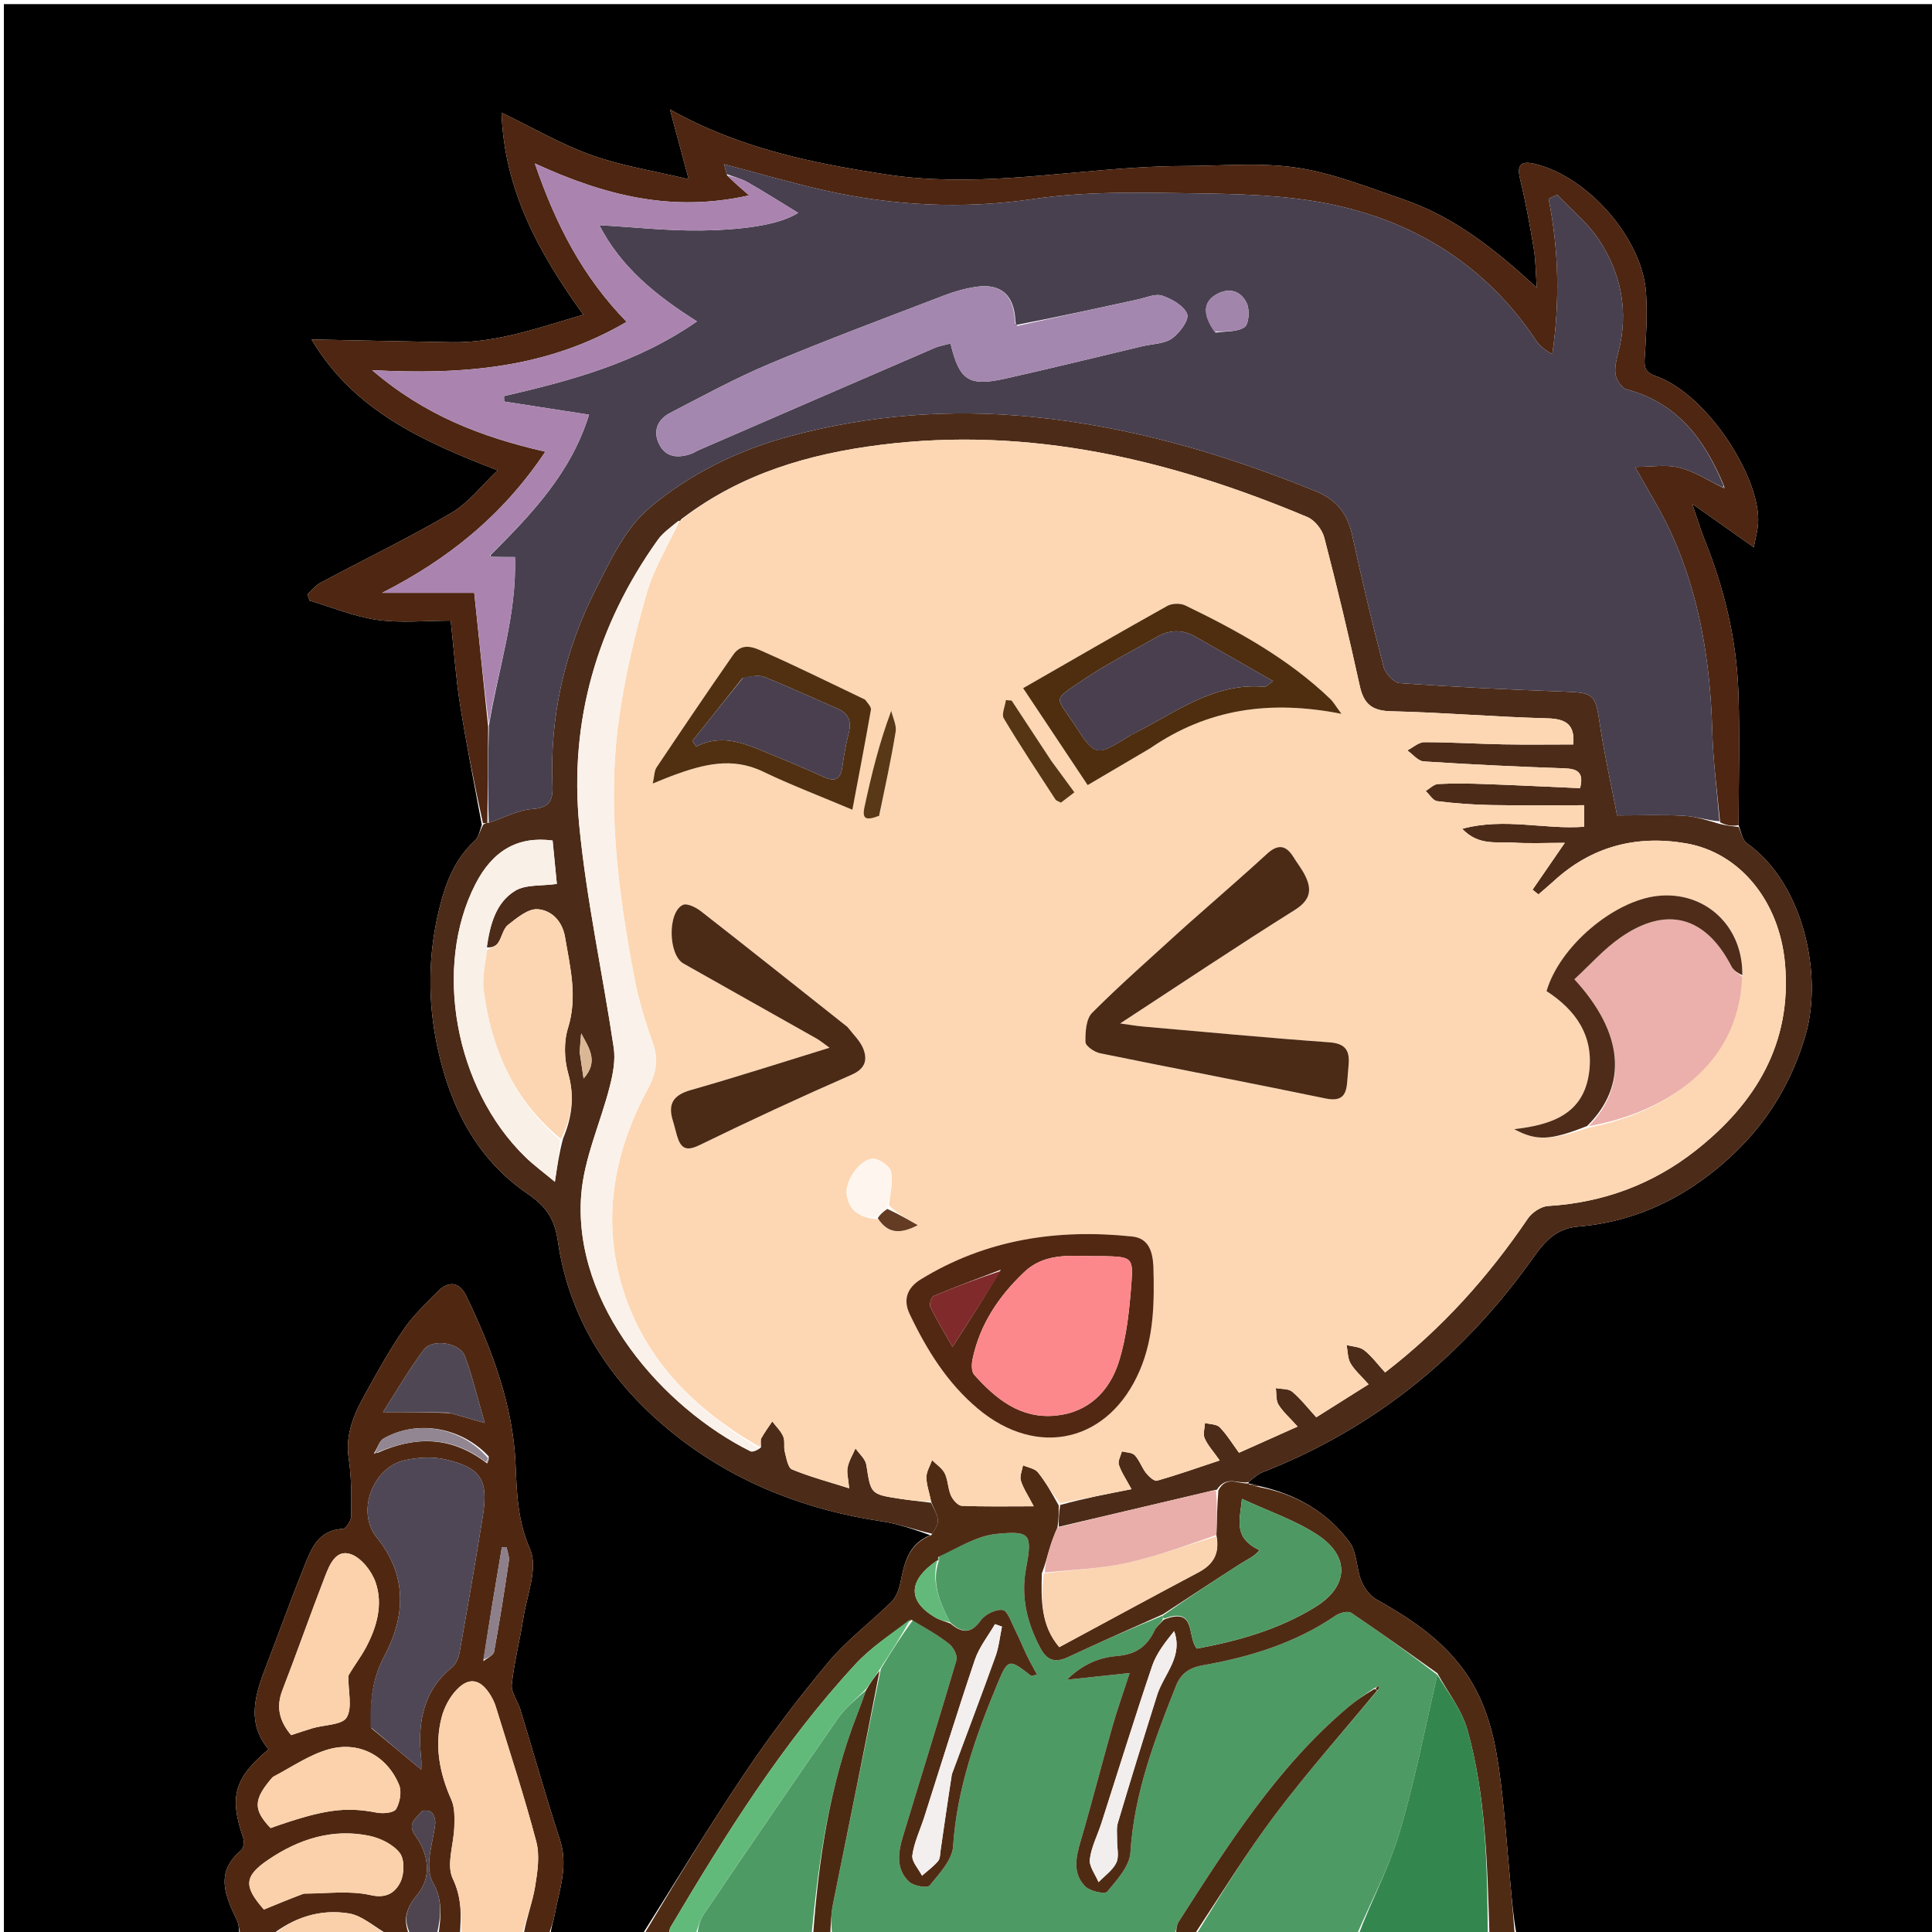 <svg version="1.1" id="Layer_1" xmlns="http://www.w3.org/2000/svg" xmlns:xlink="http://www.w3.org/1999/xlink" x="0px" y="0px"
	 width="100%" viewBox="0 0 500 500" enable-background="new 0 0 500 500" xml:space="preserve">
<path fill="#000000" opacity="1" stroke="none" 
	d="
M62,501 
	C41.672,501 21.344,501 1.012,501 
	C1.008,334.382 1.008,167.765 1.008,1.073 
	C167.574,1.073 334.148,1.073 500.861,1.073 
	C500.861,167.667 500.861,334.333 500.861,501 
	C464.918,501 428.928,501 392.465,500.551 
	C391.651,496.151 391.339,492.197 390.962,488.25 
	C389.959,477.747 389.345,467.183 387.781,456.763 
	C386.437,447.812 384.085,439.157 378.326,431.557 
	C372.342,423.661 364.508,418.599 356.149,413.885 
	C354.463,412.935 353.024,410.913 352.284,409.06 
	C350.998,405.837 351.199,401.73 349.265,399.11 
	C343.59,391.422 335.654,386.787 325.997,384.626 
	C324.871,384.197 323.951,384.057 323.065,383.936 
	C323.098,383.955 323.135,383.888 323.18,383.551 
	C324.439,382.452 325.568,381.475 326.879,380.961 
	C355.039,369.924 377.63,351.798 395.387,327.437 
	C398.712,322.875 401.569,317.99 408.439,317.433 
	C424.385,316.14 438.088,308.892 449.252,298.058 
	C457.715,289.845 463.841,279.75 467.301,267.787 
	C471.804,252.217 466.707,228.487 452.089,218.24 
	C450.944,217.437 450.634,215.441 449.946,213.554 
	C449.962,201.714 450.302,190.306 449.889,178.926 
	C449.399,165.408 446.247,152.372 441.199,139.802 
	C440.132,137.146 439.319,134.388 437.944,130.381 
	C443.758,134.487 448.394,137.762 453.884,141.639 
	C454.385,138.976 454.855,137.321 454.986,135.639 
	C455.89,124.095 442.079,102.181 428.629,97.369 
	C425.642,96.301 425.483,95.039 425.657,92.42 
	C426.026,86.869 426.375,81.26 425.99,75.727 
	C425.011,61.669 410.838,45.575 397.095,42.394 
	C393.649,41.596 392.514,42.606 393.388,46.271 
	C394.801,52.2 395.941,58.203 396.923,64.22 
	C397.472,67.585 397.469,71.039 397.714,74.453 
	C387.112,64.717 376.467,56.148 363.203,51.609 
	C354.166,48.516 345.12,44.852 335.775,43.431 
	C326.309,41.992 316.47,42.94 306.795,42.96 
	C302.309,42.969 297.817,43.146 293.341,43.434 
	C272.007,44.807 250.854,48.457 229.251,45.132 
	C210.054,42.177 191.383,38.417 173.372,28.309 
	C174.842,33.776 176.312,39.242 178.233,46.385 
	C169.224,44.227 160.903,42.95 153.119,40.17 
	C145.246,37.359 137.904,33.059 129.796,29.154 
	C130.507,49.102 139.306,65.296 150.967,81.45 
	C139.501,84.764 128.624,88.776 116.759,88.568 
	C104.99,88.362 93.223,88.104 80.628,87.853 
	C91.634,106.374 109.614,114.31 128.801,121.725 
	C124.621,125.662 121.286,130.123 116.858,132.717 
	C105.805,139.191 94.239,144.784 82.929,150.825 
	C81.649,151.509 80.691,152.796 79.583,153.804 
	C79.76,154.349 79.937,154.894 80.114,155.438 
	C85.95,157.165 91.689,159.592 97.65,160.424 
	C103.86,161.291 110.284,160.617 116.649,160.617 
	C117.523,168.721 117.977,175.474 119.033,182.132 
	C120.675,192.483 122.726,202.768 124.689,213.429 
	C124.158,215.064 123.851,216.687 122.874,217.58 
	C117.749,222.263 115.414,228.277 113.773,234.811 
	C110.742,246.886 110.639,259.138 113.22,271.085 
	C116.486,286.21 123.18,299.817 136.504,308.915 
	C141.057,312.025 143.493,315.109 144.387,321.269 
	C147.492,342.684 159.285,359.581 176.195,372.499 
	C191.496,384.188 209.178,390.892 228.305,393.738 
	C232.587,394.376 236.738,395.9 240.746,397.295 
	C234.931,399.7 234.037,404.682 232.997,409.702 
	C232.637,411.439 231.874,413.393 230.654,414.599 
	C225.369,419.826 219.279,424.337 214.539,429.994 
	C206.862,439.155 199.593,448.728 192.917,458.641 
	C183.576,472.513 174.939,486.858 166,501 
	C158.312,501 150.625,501 142.511,500.672 
	C142.565,498.83 143.218,497.347 143.494,495.797 
	C144.651,489.324 147.173,483.052 144.936,476.193 
	C141.287,465 138.098,453.659 134.663,442.396 
	C133.994,440.205 132.238,437.999 132.45,435.952 
	C133.045,430.209 134.545,424.567 135.429,418.846 
	C136.355,412.849 139.286,405.805 137.206,401.012 
	C133.951,393.51 133.756,386.671 133.419,378.82 
	C132.768,363.657 127.334,349.207 120.703,335.445 
	C118.926,331.757 116.143,331.335 113.244,334.273 
	C110.161,337.397 106.92,340.482 104.452,344.069 
	C100.836,349.323 97.722,354.939 94.625,360.528 
	C91.724,365.763 89.268,371.07 90.253,377.499 
	C91.002,382.383 90.93,387.416 90.888,392.38 
	C90.878,393.531 89.547,395.626 88.749,395.663 
	C82.229,395.968 80.489,400.983 78.605,405.678 
	C75.303,413.907 72.3,422.256 69.118,430.534 
	C66.231,438.042 63.49,445.523 69.497,452.72 
	C60.617,460.165 59.308,465.004 62.869,475.423 
	C63.211,476.424 63.111,478.271 62.459,478.811 
	C55.491,484.58 58.346,490.749 61.36,497.063 
	C61.91,498.215 61.803,499.68 62,501 
z"/>
<path fill="#4E9A64" opacity="1" stroke="none" 
	d="
M351,501 
	C337.312,501 323.625,501 309.569,500.668 
	C316.153,490 322.681,479.344 330.173,469.415 
	C338.464,458.427 347.636,448.104 356.605,437.377 
	C356.839,436.933 356.893,436.604 356.947,436.274 
	C356.591,436.468 356.236,436.661 355.55,436.947 
	C353.093,438.635 350.879,440.128 348.852,441.843 
	C330.526,457.355 317.87,477.364 305.097,497.265 
	C304.425,498.313 304.352,499.746 304,501 
	C274.646,501 245.292,501 215.353,500.565 
	C215.029,497.659 215.092,495.147 215.581,492.721 
	C219.647,472.568 223.792,452.431 227.96,431.924 
	C230.662,427.418 233.317,423.279 236.27,419.281 
	C239.626,421.408 242.827,423.211 245.668,425.468 
	C246.755,426.331 247.865,428.479 247.529,429.621 
	C243.037,444.919 238.238,460.127 233.642,475.395 
	C232.417,479.466 231.814,483.821 235.344,487.051 
	C236.509,488.116 240.019,488.676 240.6,487.96 
	C243.087,484.897 246.421,481.373 246.658,477.832 
	C247.651,462.927 252.533,449.231 258.158,435.709 
	C260.888,429.148 261.168,429.27 266.851,433.694 
	C267.001,433.81 267.42,433.582 268.373,433.363 
	C267.474,431.689 266.599,430.189 265.848,428.631 
	C264.741,426.335 263.796,423.959 262.643,421.688 
	C261.714,419.857 260.76,416.846 259.491,416.666 
	C257.707,416.413 254.922,417.801 253.805,419.369 
	C251.225,422.991 248.856,422.578 245.844,419.828 
	C243.196,414.575 240.999,409.61 242.962,403.939 
	C242.978,403.97 242.912,403.99 243.049,403.876 
	C243.08,403.464 242.975,403.168 243.069,402.592 
	C248.117,400.456 252.853,397.49 257.839,396.986 
	C266.745,396.084 267.2,397.044 265.536,405.921 
	C264.15,413.314 265.803,420.007 269.242,426.501 
	C270.993,429.808 273.132,430.398 276.497,428.817 
	C284.587,425.014 292.791,421.451 300.966,418.101 
	C300.992,418.617 301.001,418.824 300.842,419.32 
	C300.042,420.384 299.226,421.071 298.812,421.947 
	C296.828,426.152 293.928,428.189 288.955,428.589 
	C284.73,428.93 280.294,430.571 276.134,434.705 
	C282.233,434.06 286.884,433.568 292.35,432.99 
	C290.61,438.349 289.103,442.536 287.892,446.807 
	C285.084,456.716 282.54,466.701 279.636,476.581 
	C278.401,480.784 277.557,484.92 280.907,488.24 
	C282.14,489.462 285.956,490.278 286.536,489.578 
	C289.046,486.541 292.334,482.971 292.554,479.423 
	C293.501,464.155 298.8,450.259 304.33,436.339 
	C305.64,433.043 307.834,431.581 311.347,430.965 
	C323.564,428.823 335.276,425.203 345.682,418.094 
	C346.738,417.373 348.867,416.836 349.702,417.397 
	C357.236,422.459 364.591,427.786 371.987,433.45 
	C368.764,447.399 366.13,461.107 362.143,474.41 
	C359.399,483.564 354.781,492.157 351,501 
z"/>
<path fill="#502812" opacity="1" stroke="none" 
	d="
M62.444,501 
	C61.803,499.68 61.91,498.215 61.36,497.063 
	C58.346,490.749 55.491,484.58 62.459,478.811 
	C63.111,478.271 63.211,476.424 62.869,475.423 
	C59.308,465.004 60.617,460.165 69.497,452.72 
	C63.49,445.523 66.231,438.042 69.118,430.534 
	C72.3,422.256 75.303,413.907 78.605,405.678 
	C80.489,400.983 82.229,395.968 88.749,395.663 
	C89.547,395.626 90.878,393.531 90.888,392.38 
	C90.93,387.416 91.002,382.383 90.253,377.499 
	C89.268,371.07 91.724,365.763 94.625,360.528 
	C97.722,354.939 100.836,349.323 104.452,344.069 
	C106.92,340.482 110.161,337.397 113.244,334.273 
	C116.143,331.335 118.926,331.757 120.703,335.445 
	C127.334,349.207 132.768,363.657 133.419,378.82 
	C133.756,386.671 133.951,393.51 137.206,401.012 
	C139.286,405.805 136.355,412.849 135.429,418.846 
	C134.545,424.567 133.045,430.209 132.45,435.952 
	C132.238,437.999 133.994,440.205 134.663,442.396 
	C138.098,453.659 141.287,465 144.936,476.193 
	C147.173,483.052 144.651,489.324 143.494,495.797 
	C143.218,497.347 142.565,498.83 142.043,500.672 
	C139.958,501 137.917,501 135.51,500.622 
	C136.295,496.248 137.817,492.314 138.486,488.239 
	C139.112,484.422 139.74,480.217 138.787,476.599 
	C135.696,464.865 131.893,453.319 128.323,441.713 
	C127.986,440.614 127.462,439.539 126.849,438.563 
	C124.258,434.441 121.278,433.921 117.998,437.507 
	C116.281,439.385 114.945,441.939 114.305,444.412 
	C112.397,451.782 113.725,458.856 116.815,465.779 
	C117.718,467.803 117.634,470.381 117.579,472.694 
	C117.471,477.254 115.449,482.583 117.172,486.178 
	C119.626,491.297 119.317,495.961 119,501 
	C117.286,501 115.571,501 113.481,500.592 
	C114.197,495.745 114.501,491.47 112.041,487.209 
	C111.117,485.608 110.941,483.33 111.09,481.412 
	C111.333,478.301 112.235,475.246 112.625,472.139 
	C112.75,471.141 112.409,469.811 111.77,469.085 
	C111.318,468.572 109.494,468.397 109.16,468.799 
	C107.713,470.543 105.239,471.928 107.49,475.054 
	C110.978,479.9 111.776,485.809 108.006,490.332 
	C104.937,494.014 104.264,496.979 106,501 
	C104.286,501 102.571,501 100.387,500.653 
	C96.718,498.532 93.683,495.744 90.285,495.192 
	C82.87,493.987 75.955,496.231 70,501 
	C67.629,501 65.259,501 62.444,501 
M126.058,378.733 
	C126.29,378.344 126.522,377.954 126.476,376.915 
	C119.418,369.339 107.917,367.31 99.209,372.33 
	C98.132,372.951 97.746,374.771 96.831,376.016 
	C96.831,376.016 96.796,376.292 96.796,376.292 
	C96.796,376.292 96.976,375.967 97.735,375.983 
	C107.482,371.624 116.865,371.605 126.058,378.733 
M96.133,447.283 
	C100.34,450.771 104.547,454.259 109.029,457.976 
	C109.029,456.992 109.104,456.173 109.018,455.371 
	C108.033,446.186 109.257,437.794 117.004,431.472 
	C118.031,430.634 118.694,428.986 118.94,427.608 
	C121.037,415.823 123.097,404.03 124.972,392.208 
	C126.436,382.971 124.434,379.815 115.16,377.677 
	C111.903,376.926 108.183,377.173 104.868,377.876 
	C96.528,379.643 92.096,391.189 97.465,397.838 
	C105.515,407.808 104.931,418.303 99.476,428.584 
	C96.324,434.527 95.703,440.401 96.133,447.283 
M90.146,433.401 
	C91.692,431.041 93.43,428.783 94.744,426.3 
	C97.54,421.015 99.179,415.231 97.195,409.495 
	C96.198,406.612 93.56,403.233 90.87,402.25 
	C86.936,400.811 85.281,404.97 84.098,408.024 
	C80.318,417.785 76.862,427.67 73.085,437.432 
	C71.38,441.836 72.331,445.465 75.353,449.052 
	C77.236,448.441 79.091,447.79 80.975,447.24 
	C84.005,446.356 88.572,446.431 89.722,444.474 
	C91.242,441.888 90.093,437.732 90.146,433.401 
M78.773,490.024 
	C84.514,490.07 90.461,489.209 95.928,490.455 
	C100.154,491.418 102.336,489.656 103.609,487.111 
	C104.649,485.031 104.745,481.206 103.461,479.547 
	C101.736,477.318 98.43,475.694 95.538,475.1 
	C86.058,473.153 77.36,475.95 69.547,481.218 
	C63.08,485.578 63.032,488.204 68.301,494.184 
	C71.539,492.848 74.751,491.523 78.773,490.024 
M70.438,460.037 
	C65.552,465.706 65.469,468.29 70.017,473.099 
	C83.829,468.217 89.396,467.531 97.578,469.119 
	C99.179,469.43 101.948,469.153 102.511,468.182 
	C103.497,466.477 104.007,463.692 103.289,461.946 
	C100.194,454.422 92.96,450.508 85.074,452.716 
	C80.126,454.102 75.659,457.201 70.438,460.037 
M116.513,365.705 
	C119.105,366.447 121.696,367.189 125.446,368.262 
	C123.54,361.692 122.26,356.237 120.338,351.018 
	C119.04,347.493 111.895,346.31 109.647,349.331 
	C105.745,354.576 102.459,360.279 99.127,365.459 
	C104.973,365.459 110.335,365.459 116.513,365.705 
M125.094,429.919 
	C126.052,429.106 127.685,428.417 127.862,427.459 
	C129.31,419.658 130.533,411.814 131.691,403.963 
	C131.858,402.83 131.311,401.592 131.095,400.402 
	C130.693,400.4 130.291,400.398 129.889,400.396 
	C128.271,409.969 126.653,419.542 125.094,429.919 
M109.475,460.573 
	C109.475,460.573 109.412,460.46 109.475,460.573 
z"/>
<path fill="#502B14" opacity="1" stroke="none" 
	d="
M371.999,433.035 
	C364.591,427.786 357.236,422.459 349.702,417.397 
	C348.867,416.836 346.738,417.373 345.682,418.094 
	C335.276,425.203 323.564,428.823 311.347,430.965 
	C307.834,431.581 305.64,433.043 304.33,436.339 
	C298.8,450.259 293.501,464.155 292.554,479.423 
	C292.334,482.971 289.046,486.541 286.536,489.578 
	C285.956,490.278 282.14,489.462 280.907,488.24 
	C277.557,484.92 278.401,480.784 279.636,476.581 
	C282.54,466.701 285.084,456.716 287.892,446.807 
	C289.103,442.536 290.61,438.349 292.35,432.99 
	C286.884,433.568 282.233,434.06 276.134,434.705 
	C280.294,430.571 284.73,428.93 288.955,428.589 
	C293.928,428.189 296.828,426.152 298.812,421.947 
	C299.226,421.071 300.042,420.384 301.191,419.17 
	C309.666,415.773 307.151,423.508 309.732,426.656 
	C320.38,424.698 330.883,421.735 340.359,415.916 
	C348.94,410.648 349.512,402.917 341.105,397.313 
	C335.307,393.448 328.445,391.179 321.419,387.898 
	C320.87,393.529 319.111,397.895 325.938,401.179 
	C324.599,402.883 322.701,403.636 321.011,404.718 
	C314.288,409.02 307.631,413.425 300.949,417.792 
	C292.791,421.451 284.587,425.014 276.497,428.817 
	C273.132,430.398 270.993,429.808 269.242,426.501 
	C265.803,420.007 264.15,413.314 265.536,405.921 
	C267.2,397.044 266.745,396.084 257.839,396.986 
	C252.853,397.49 248.117,400.456 242.913,402.879 
	C242.676,403.626 242.794,403.808 242.912,403.99 
	C242.912,403.99 242.978,403.97 242.605,403.819 
	C234.975,408.968 234.84,414.297 241.922,418.523 
	C243.16,419.262 244.619,419.632 245.976,420.172 
	C248.856,422.578 251.225,422.991 253.805,419.369 
	C254.922,417.801 257.707,416.413 259.491,416.666 
	C260.76,416.846 261.714,419.857 262.643,421.688 
	C263.796,423.959 264.741,426.335 265.848,428.631 
	C266.599,430.189 267.474,431.689 268.373,433.363 
	C267.42,433.582 267.001,433.81 266.851,433.694 
	C261.168,429.27 260.888,429.148 258.158,435.709 
	C252.533,449.231 247.651,462.927 246.658,477.832 
	C246.421,481.373 243.087,484.897 240.6,487.96 
	C240.019,488.676 236.509,488.116 235.344,487.051 
	C231.814,483.821 232.417,479.466 233.642,475.395 
	C238.238,460.127 243.037,444.919 247.529,429.621 
	C247.865,428.479 246.755,426.331 245.668,425.468 
	C242.827,423.211 239.626,421.408 235.924,419.199 
	C230.595,422.88 225.415,426.328 221.313,430.771 
	C202.395,451.259 187.75,474.812 173.578,498.669 
	C173.187,499.328 173.184,500.218 173,501 
	C170.958,501 168.917,501 166.438,501 
	C174.939,486.858 183.576,472.513 192.917,458.641 
	C199.593,448.728 206.862,439.155 214.539,429.994 
	C219.279,424.337 225.369,419.826 230.654,414.599 
	C231.874,413.393 232.637,411.439 232.997,409.702 
	C234.037,404.682 234.931,399.7 241.075,397.233 
	C242.014,395.688 242.858,394.432 242.719,393.296 
	C242.534,391.783 241.584,390.364 240.951,388.518 
	C240.508,386.195 239.756,384.259 239.753,382.322 
	C239.751,380.844 240.699,379.365 241.224,377.886 
	C242.351,379.017 243.848,379.966 244.51,381.324 
	C245.362,383.067 245.307,385.243 246.098,387.03 
	C246.596,388.153 247.898,389.658 248.894,389.701 
	C254.776,389.952 260.675,389.825 267.526,389.825 
	C266.017,386.91 264.783,385.135 264.197,383.166 
	C263.852,382.007 264.533,380.541 264.752,379.214 
	C266.072,379.804 267.824,380.05 268.626,381.054 
	C270.645,383.583 272.235,386.454 273.998,389.611 
	C274,391.734 274.001,393.434 273.663,395.336 
	C272.719,397.408 272.077,399.268 271.519,401.151 
	C270.95,403.075 270.462,405.023 269.629,407.21 
	C269.442,414.014 269.324,420.632 274.143,426.282 
	C286.286,419.743 298.187,413.268 310.159,406.926 
	C314.049,404.865 315.732,401.969 314.805,397.26 
	C314.944,393.256 315.004,389.619 315.306,385.746 
	C317.377,381.696 320.549,384.163 323.135,383.888 
	C323.135,383.888 323.098,383.955 323.313,384.176 
	C324.42,384.569 325.312,384.742 326.204,384.915 
	C335.654,386.787 343.59,391.422 349.265,399.11 
	C351.199,401.73 350.998,405.837 352.284,409.06 
	C353.024,410.913 354.463,412.935 356.149,413.885 
	C364.508,418.599 372.342,423.661 378.326,431.557 
	C384.085,439.157 386.437,447.812 387.781,456.763 
	C389.345,467.183 389.959,477.747 390.962,488.25 
	C391.339,492.197 391.651,496.151 391.996,500.551 
	C389.958,501 387.917,501 385.466,500.532 
	C384.897,482.452 384.545,464.801 379.78,447.726 
	C378.324,442.512 374.655,437.915 371.999,433.035 
M299.629,438.23 
	C301.432,433.021 306.213,428.646 303.868,422.137 
	C301.602,424.961 299.299,427.848 298.184,431.139 
	C293.61,444.639 289.41,458.265 285.044,471.836 
	C284.039,474.961 282.432,477.992 282.051,481.179 
	C281.829,483.036 283.489,485.119 284.303,487.101 
	C285.889,485.446 287.976,484.028 288.906,482.063 
	C289.677,480.432 289.069,478.156 289.101,476.166 
	C289.125,474.696 288.89,473.135 289.295,471.771 
	C292.555,460.798 295.94,449.862 299.629,438.23 
M246.387,458.994 
	C250.153,448.887 253.988,438.805 257.634,428.655 
	C258.513,426.208 258.766,423.536 259.306,420.968 
	C258.705,420.755 258.104,420.542 257.503,420.329 
	C255.74,423.381 253.417,426.245 252.311,429.519 
	C247.738,443.047 243.541,456.701 239.188,470.303 
	C238.136,473.589 236.572,476.792 236.119,480.151 
	C235.901,481.766 237.719,483.657 238.616,485.423 
	C240.019,484.187 241.563,483.071 242.764,481.663 
	C243.33,481 243.29,479.782 243.433,478.802 
	C244.357,472.465 245.255,466.125 246.387,458.994 
z"/>
<path fill="#34864F" opacity="1" stroke="none" 
	d="
M371.987,433.45 
	C374.655,437.915 378.324,442.512 379.78,447.726 
	C384.545,464.801 384.897,482.452 385.029,500.532 
	C373.979,501 362.958,501 351.469,501 
	C354.781,492.157 359.399,483.564 362.143,474.41 
	C366.13,461.107 368.764,447.399 371.987,433.45 
z"/>
<path fill="#FBD2AC" opacity="1" stroke="none" 
	d="
M119.467,501 
	C119.317,495.961 119.626,491.297 117.172,486.178 
	C115.449,482.583 117.471,477.254 117.579,472.694 
	C117.634,470.381 117.718,467.803 116.815,465.779 
	C113.725,458.856 112.397,451.782 114.305,444.412 
	C114.945,441.939 116.281,439.385 117.998,437.507 
	C121.278,433.921 124.258,434.441 126.849,438.563 
	C127.462,439.539 127.986,440.614 128.323,441.713 
	C131.893,453.319 135.696,464.865 138.787,476.599 
	C139.74,480.217 139.112,484.422 138.486,488.239 
	C137.817,492.314 136.295,496.248 135.072,500.622 
	C129.978,501 124.956,501 119.467,501 
z"/>
<path fill="#4E9A64" opacity="1" stroke="none" 
	d="
M210,501 
	C200.312,501 190.625,501 180.474,500.628 
	C180.726,498.596 181.196,496.771 182.192,495.303 
	C193.674,478.399 205.168,461.502 216.843,444.731 
	C218.839,441.865 221.705,439.606 224.126,437.437 
	C223.316,439.819 222.562,441.835 221.781,443.841 
	C214.618,462.227 211.841,481.517 210,501 
z"/>
<path fill="#62BA7A" opacity="1" stroke="none" 
	d="
M224.169,437.066 
	C221.705,439.606 218.839,441.865 216.843,444.731 
	C205.168,461.502 193.674,478.399 182.192,495.303 
	C181.196,496.771 180.726,498.596 180.006,500.628 
	C177.958,501 175.917,501 173.438,501 
	C173.184,500.218 173.187,499.328 173.578,498.669 
	C187.75,474.812 202.395,451.259 221.313,430.771 
	C225.415,426.328 230.595,422.88 235.625,419.056 
	C233.317,423.279 230.662,427.418 227.678,432.035 
	C226.289,434.03 225.229,435.548 224.169,437.066 
z"/>
<path fill="#4C2911" opacity="1" stroke="none" 
	d="
M304.417,501 
	C304.352,499.746 304.425,498.313 305.097,497.265 
	C317.87,477.364 330.526,457.355 348.852,441.843 
	C350.879,440.128 353.093,438.635 355.685,437.108 
	C356.148,437.177 356.425,437.492 356.425,437.492 
	C347.636,448.104 338.464,458.427 330.173,469.415 
	C322.681,479.344 316.153,490 309.1,500.668 
	C307.611,501 306.222,501 304.417,501 
z"/>
<path fill="#4C2A12" opacity="1" stroke="none" 
	d="
M224.126,437.437 
	C225.229,435.548 226.289,434.03 227.631,432.401 
	C223.792,452.431 219.647,472.568 215.581,492.721 
	C215.092,495.147 215.029,497.659 214.884,500.565 
	C213.611,501 212.222,501 210.417,501 
	C211.841,481.517 214.618,462.227 221.781,443.841 
	C222.562,441.835 223.316,439.819 224.126,437.437 
z"/>
<path fill="#4F4550" opacity="1" stroke="none" 
	d="
M106.438,501 
	C104.264,496.979 104.937,494.014 108.006,490.332 
	C111.776,485.809 110.978,479.9 107.49,475.054 
	C105.239,471.928 107.713,470.543 109.16,468.799 
	C109.494,468.397 111.318,468.572 111.77,469.085 
	C112.409,469.811 112.75,471.141 112.625,472.139 
	C112.235,475.246 111.333,478.301 111.09,481.412 
	C110.941,483.33 111.117,485.608 112.041,487.209 
	C114.501,491.47 114.197,495.745 113.053,500.592 
	C110.958,501 108.917,501 106.438,501 
z"/>
<path fill="#F9D0AA" opacity="1" stroke="none" 
	d="
M70.469,501 
	C75.955,496.231 82.87,493.987 90.285,495.192 
	C93.683,495.744 96.718,498.532 99.958,500.653 
	C90.312,501 80.625,501 70.469,501 
z"/>
<path fill="#4C2B18" opacity="1" stroke="none" 
	d="
M240.963,388.905 
	C241.584,390.364 242.534,391.783 242.719,393.296 
	C242.858,394.432 242.014,395.688 241.278,396.954 
	C236.738,395.9 232.587,394.376 228.305,393.738 
	C209.178,390.892 191.496,384.188 176.195,372.499 
	C159.285,359.581 147.492,342.684 144.387,321.269 
	C143.493,315.109 141.057,312.025 136.504,308.915 
	C123.18,299.817 116.486,286.21 113.22,271.085 
	C110.639,259.138 110.742,246.886 113.773,234.811 
	C115.414,228.277 117.749,222.263 122.874,217.58 
	C123.851,216.687 124.158,215.064 125.074,213.398 
	C125.627,212.997 125.882,212.976 126.498,212.934 
	C130.441,211.671 133.968,209.637 137.617,209.386 
	C142.151,209.073 143.146,207.309 142.979,203.218 
	C142.253,185.389 146.127,168.425 154.14,152.596 
	C157.935,145.1 161.811,136.768 167.966,131.541 
	C178.442,122.644 191.024,116.486 204.573,112.855 
	C225.03,107.373 245.745,105.808 266.838,107.858 
	C292.414,110.344 316.696,117.45 340.395,127.079 
	C345.944,129.333 348.738,132.948 349.969,138.601 
	C352.445,149.97 355.124,161.301 358.067,172.557 
	C358.518,174.282 360.743,176.695 362.288,176.804 
	C376.372,177.797 390.482,178.466 404.594,178.986 
	C412.595,179.281 412.865,179.588 414.079,187.669 
	C415.274,195.627 417.056,203.496 418.508,211.032 
	C424.583,211.032 430.184,210.812 435.756,211.118 
	C438.859,211.289 441.915,212.334 445.158,213.254 
	C446.861,213.682 448.399,213.84 449.936,213.999 
	C450.634,215.441 450.944,217.437 452.089,218.24 
	C466.707,228.487 471.804,252.217 467.301,267.787 
	C463.841,279.75 457.715,289.845 449.252,298.058 
	C438.088,308.892 424.385,316.14 408.439,317.433 
	C401.569,317.99 398.712,322.875 395.387,327.437 
	C377.63,351.798 355.039,369.924 326.879,380.961 
	C325.568,381.475 324.439,382.452 323.18,383.551 
	C320.549,384.163 317.377,381.696 314.935,385.535 
	C313.23,385.847 312.144,386.158 311.045,386.417 
	C298.698,389.327 286.35,392.229 274.002,395.133 
	C274.001,393.434 274,391.734 274.38,389.482 
	C280.592,387.788 286.423,386.648 292.829,385.395 
	C291.452,382.827 290.207,381.047 289.563,379.071 
	C289.249,378.108 290.055,376.779 290.353,375.616 
	C291.488,375.921 292.994,375.878 293.675,376.607 
	C294.895,377.914 295.479,379.793 296.599,381.221 
	C297.306,382.122 298.723,383.408 299.446,383.202 
	C304.76,381.69 309.98,379.844 315.658,377.962 
	C313.944,375.518 312.533,374.007 311.76,372.22 
	C311.285,371.121 311.785,369.601 311.847,368.27 
	C313.145,368.61 314.854,368.549 315.658,369.372 
	C317.492,371.25 318.882,373.561 320.657,375.973 
	C325.618,373.754 330.406,371.613 335.826,369.19 
	C333.824,366.963 332.055,365.42 330.869,363.514 
	C330.168,362.386 330.387,360.685 330.192,359.241 
	C331.629,359.522 333.446,359.349 334.425,360.173 
	C336.657,362.054 338.479,364.423 340.649,366.792 
	C345.322,363.849 349.594,361.158 354.187,358.265 
	C352.262,356.082 350.574,354.632 349.517,352.814 
	C348.747,351.491 348.812,349.683 348.505,348.091 
	C350.047,348.512 351.909,348.529 353.06,349.442 
	C355.056,351.027 356.612,353.165 358.462,355.191 
	C373.326,343.723 385.217,330.366 395.403,315.369 
	C396.478,313.786 398.805,312.227 400.639,312.115 
	C414.913,311.248 427.758,306.491 438.876,297.721 
	C454.367,285.503 463.766,270.036 461.969,249.445 
	C460.554,233.227 450.273,220.643 436.328,218.254 
	C423.426,216.044 411.865,219.058 402.082,228.045 
	C400.803,229.22 399.461,230.328 398.149,231.468 
	C397.641,231.065 397.132,230.661 396.624,230.258 
	C399.205,226.506 401.786,222.754 404.972,218.123 
	C400.091,218.123 395.799,218.346 391.542,218.059 
	C387.363,217.778 382.694,218.977 378.416,214.495 
	C389.427,211.528 399.652,214.748 409.975,213.967 
	C409.975,212.436 409.975,211.039 409.975,208.389 
	C401.776,208.389 393.82,208.497 385.869,208.348 
	C381.212,208.261 376.544,207.919 371.925,207.337 
	C370.849,207.201 369.955,205.621 368.976,204.706 
	C370.038,204.076 371.075,202.957 372.165,202.903 
	C376.153,202.705 380.162,202.76 384.156,202.904 
	C392.442,203.201 400.723,203.615 408.926,203.978 
	C409.952,199.926 408.295,198.961 404.894,198.843 
	C392.74,198.421 380.589,197.845 368.455,197.055 
	C366.985,196.959 365.623,195.198 364.211,194.209 
	C365.674,193.462 367.136,192.081 368.601,192.078 
	C375.428,192.064 382.254,192.511 389.082,192.638 
	C395.125,192.752 401.171,192.662 407.161,192.662 
	C407.61,187.539 405.324,186.029 400.453,185.902 
	C386.968,185.552 373.504,184.378 360.019,184.073 
	C355.042,183.96 352.931,182.179 351.9,177.474 
	C349.086,164.635 346.028,151.843 342.722,139.122 
	C342.19,137.074 340.256,134.612 338.352,133.813 
	C303.004,118.963 266.551,110.253 227.867,115.125 
	C209.473,117.443 192.027,122.49 176.732,134.052 
	C176.269,134.406 176.09,134.711 175.97,134.935 
	C176.03,134.854 175.871,134.731 175.538,134.831 
	C173.533,136.517 171.549,137.882 170.234,139.724 
	C154.447,161.852 147.311,186.69 149.91,213.598 
	C151.774,232.893 155.976,251.956 158.836,271.167 
	C159.312,274.361 158.647,277.882 157.836,281.082 
	C155.444,290.526 151.13,299.765 150.414,309.297 
	C148.267,337.904 171.665,364.333 194.19,375.571 
	C194.836,375.893 195.969,375.239 196.938,374.616 
	C196.994,373.525 196.747,372.726 197.027,372.217 
	C197.861,370.705 198.902,369.306 199.862,367.863 
	C200.835,369.151 202.071,370.325 202.699,371.764 
	C203.2,372.914 202.772,374.436 203.101,375.703 
	C203.524,377.334 203.894,379.838 204.981,380.288 
	C209.598,382.198 214.472,383.488 219.764,385.167 
	C219.544,382.653 219.084,381.11 219.371,379.722 
	C219.721,378.025 220.697,376.457 221.403,374.834 
	C222.374,376.255 223.97,377.578 224.209,379.113 
	C225.387,386.683 225.257,386.722 233.048,387.9 
	C235.677,388.297 238.324,388.574 240.963,388.905 
M145.723,294.631 
	C148.035,289.182 148.744,283.803 147.057,277.834 
	C146.017,274.156 145.874,269.659 146.999,266.05 
	C149.52,257.963 147.554,250.365 146.241,242.562 
	C145.526,238.316 142.711,235.574 139.166,235.304 
	C136.685,235.115 133.761,237.562 131.462,239.374 
	C130.164,240.399 129.902,242.645 128.845,244.102 
	C128.225,244.956 126.96,245.34 125.932,245.14 
	C126.799,239.448 128.228,233.658 133.303,230.546 
	C136.065,228.853 140.159,229.33 144.114,228.762 
	C143.801,225.57 143.401,221.495 143.012,217.524 
	C134.003,216.342 127.498,220.121 123.039,228.81 
	C112.02,250.276 117.743,281.74 135.953,299.424 
	C138.157,301.565 140.662,303.396 143.603,305.851 
	C144.238,301.642 144.725,298.41 145.723,294.631 
M150.028,272.421 
	C150.337,274.487 150.646,276.553 151.03,279.12 
	C155.066,274.631 152.327,271.107 150.409,267.434 
	C150.281,268.817 150.153,270.2 150.028,272.421 
z"/>
<path fill="#4E2611" opacity="1" stroke="none" 
	d="
M449.946,213.554 
	C448.399,213.84 446.861,213.682 445.162,212.819 
	C444.354,204.502 443.351,196.899 443.137,189.274 
	C442.638,171.455 439.91,154.131 432.45,137.826 
	C429.926,132.309 426.644,127.14 423.171,120.838 
	C427.359,120.838 431.173,120.154 434.596,121.018 
	C438.538,122.012 442.134,124.374 445.958,126.234 
	C446.036,126.326 446.401,126.267 446.401,126.267 
	C446.401,126.267 446.111,125.907 446.08,125.541 
	C441.082,113.56 433.99,104.203 420.964,100.778 
	C419.724,100.452 418.367,98.42 418.122,96.998 
	C417.801,95.131 418.344,93.035 418.839,91.121 
	C421.553,80.634 419.594,70.82 413.778,62.012 
	C410.909,57.667 406.643,54.245 403.009,50.406 
	C402.264,50.752 401.519,51.098 400.774,51.444 
	C403.438,64.789 403.699,78.108 401.733,91.641 
	C399.846,90.639 398.48,89.537 397.551,88.144 
	C384.661,68.802 366.296,57.289 343.967,52.763 
	C332.401,50.418 320.3,50.193 308.426,50.021 
	C294.804,49.823 280.982,49.5 267.58,51.48 
	C249.134,54.207 231.178,53.272 213.221,49.228 
	C204.682,47.304 196.267,44.825 187.364,42.484 
	C187.669,43.578 187.877,44.325 188.181,45.395 
	C189.923,47.148 191.571,48.578 193.86,50.565 
	C173.951,55.053 156.515,50.613 138.414,42.297 
	C143.831,58.115 150.774,71.615 162.171,83.293 
	C141.628,95.341 119.885,97.019 96.31,95.8 
	C109.908,107.485 124.642,113.128 141.129,116.901 
	C130.064,133.463 115.92,144.756 98.873,153.433 
	C106.888,153.433 114.903,153.433 122.734,153.433 
	C123.96,165.204 125.129,176.425 126.334,188.057 
	C126.292,196.63 126.214,204.792 126.136,212.954 
	C125.882,212.976 125.627,212.997 124.988,213.05 
	C122.726,202.768 120.675,192.483 119.033,182.132 
	C117.977,175.474 117.523,168.721 116.649,160.617 
	C110.284,160.617 103.86,161.291 97.65,160.424 
	C91.689,159.592 85.95,157.165 80.114,155.438 
	C79.937,154.894 79.76,154.349 79.583,153.804 
	C80.691,152.796 81.649,151.509 82.929,150.825 
	C94.239,144.784 105.805,139.191 116.858,132.717 
	C121.286,130.123 124.621,125.662 128.801,121.725 
	C109.614,114.31 91.634,106.374 80.628,87.853 
	C93.223,88.104 104.99,88.362 116.759,88.568 
	C128.624,88.776 139.501,84.764 150.967,81.45 
	C139.306,65.296 130.507,49.102 129.796,29.154 
	C137.904,33.059 145.246,37.359 153.119,40.17 
	C160.903,42.95 169.224,44.227 178.233,46.385 
	C176.312,39.242 174.842,33.776 173.372,28.309 
	C191.383,38.417 210.054,42.177 229.251,45.132 
	C250.854,48.457 272.007,44.807 293.341,43.434 
	C297.817,43.146 302.309,42.969 306.795,42.96 
	C316.47,42.94 326.309,41.992 335.775,43.431 
	C345.12,44.852 354.166,48.516 363.203,51.609 
	C376.467,56.148 387.112,64.717 397.714,74.453 
	C397.469,71.039 397.472,67.585 396.923,64.22 
	C395.941,58.203 394.801,52.2 393.388,46.271 
	C392.514,42.606 393.649,41.596 397.095,42.394 
	C410.838,45.575 425.011,61.669 425.99,75.727 
	C426.375,81.26 426.026,86.869 425.657,92.42 
	C425.483,95.039 425.642,96.301 428.629,97.369 
	C442.079,102.181 455.89,124.095 454.986,135.639 
	C454.855,137.321 454.385,138.976 453.884,141.639 
	C448.394,137.762 443.758,134.487 437.944,130.381 
	C439.319,134.388 440.132,137.146 441.199,139.802 
	C446.247,152.372 449.399,165.408 449.889,178.926 
	C450.302,190.306 449.962,201.714 449.946,213.554 
z"/>
<path fill="#4C2B18" opacity="1" stroke="none" 
	d="
M325.997,384.626 
	C325.312,384.742 324.42,384.569 323.28,384.157 
	C323.951,384.057 324.871,384.197 325.997,384.626 
z"/>
<path fill="#4E9863" opacity="1" stroke="none" 
	d="
M300.966,418.101 
	C307.631,413.425 314.288,409.02 321.011,404.718 
	C322.701,403.636 324.599,402.883 325.938,401.179 
	C319.111,397.895 320.87,393.529 321.419,387.898 
	C328.445,391.179 335.307,393.448 341.105,397.313 
	C349.512,402.917 348.94,410.648 340.359,415.916 
	C330.883,421.735 320.38,424.698 309.732,426.656 
	C307.151,423.508 309.666,415.773 301.36,418.88 
	C301.001,418.824 300.992,418.617 300.966,418.101 
z"/>
<path fill="#62B97A" opacity="1" stroke="none" 
	d="
M245.844,419.828 
	C244.619,419.632 243.16,419.262 241.922,418.523 
	C234.84,414.297 234.975,408.968 242.59,403.788 
	C240.999,409.61 243.196,414.575 245.844,419.828 
z"/>
<path fill="#4C2911" opacity="1" stroke="none" 
	d="
M356.014,437.016 
	C356.236,436.661 356.591,436.468 356.947,436.274 
	C356.893,436.604 356.839,436.933 356.605,437.377 
	C356.425,437.492 356.148,437.177 356.014,437.016 
z"/>
<path fill="#62B97A" opacity="1" stroke="none" 
	d="
M243.049,403.876 
	C242.794,403.808 242.676,403.626 242.713,403.158 
	C242.975,403.168 243.08,403.464 243.049,403.876 
z"/>
<path fill="#4F4755" opacity="1" stroke="none" 
	d="
M95.911,446.988 
	C95.703,440.401 96.324,434.527 99.476,428.584 
	C104.931,418.303 105.515,407.808 97.465,397.838 
	C92.096,391.189 96.528,379.643 104.868,377.876 
	C108.183,377.173 111.903,376.926 115.16,377.677 
	C124.434,379.815 126.436,382.971 124.972,392.208 
	C123.097,404.03 121.037,415.823 118.94,427.608 
	C118.694,428.986 118.031,430.634 117.004,431.472 
	C109.257,437.794 108.033,446.186 109.018,455.371 
	C109.104,456.173 109.029,456.992 109.029,457.976 
	C104.547,454.259 100.34,450.771 95.911,446.988 
z"/>
<path fill="#FBD2AC" opacity="1" stroke="none" 
	d="
M90.118,433.826 
	C90.093,437.732 91.242,441.888 89.722,444.474 
	C88.572,446.431 84.005,446.356 80.975,447.24 
	C79.091,447.79 77.236,448.441 75.353,449.052 
	C72.331,445.465 71.38,441.836 73.085,437.432 
	C76.862,427.67 80.318,417.785 84.098,408.024 
	C85.281,404.97 86.936,400.811 90.87,402.25 
	C93.56,403.233 96.198,406.612 97.195,409.495 
	C99.179,415.231 97.54,421.015 94.744,426.3 
	C93.43,428.783 91.692,431.041 90.118,433.826 
z"/>
<path fill="#FAD1AA" opacity="1" stroke="none" 
	d="
M78.368,490.111 
	C74.751,491.523 71.539,492.848 68.301,494.184 
	C63.032,488.204 63.08,485.578 69.547,481.218 
	C77.36,475.95 86.058,473.153 95.538,475.1 
	C98.43,475.694 101.736,477.318 103.461,479.547 
	C104.745,481.206 104.649,485.031 103.609,487.111 
	C102.336,489.656 100.154,491.418 95.928,490.455 
	C90.461,489.209 84.514,490.07 78.368,490.111 
z"/>
<path fill="#FBD2AB" opacity="1" stroke="none" 
	d="
M70.707,459.784 
	C75.659,457.201 80.126,454.102 85.074,452.716 
	C92.96,450.508 100.194,454.422 103.289,461.946 
	C104.007,463.692 103.497,466.477 102.511,468.182 
	C101.948,469.153 99.179,469.43 97.578,469.119 
	C89.396,467.531 83.829,468.217 70.017,473.099 
	C65.469,468.29 65.552,465.706 70.707,459.784 
z"/>
<path fill="#4F4754" opacity="1" stroke="none" 
	d="
M116.106,365.582 
	C110.335,365.459 104.973,365.459 99.127,365.459 
	C102.459,360.279 105.745,354.576 109.647,349.331 
	C111.895,346.31 119.04,347.493 120.338,351.018 
	C122.26,356.237 123.54,361.692 125.446,368.262 
	C121.696,367.189 119.105,366.447 116.106,365.582 
z"/>
<path fill="#918691" opacity="1" stroke="none" 
	d="
M97.04,376.035 
	C97.746,374.771 98.132,372.951 99.209,372.33 
	C107.917,367.31 119.418,369.339 126.335,377.414 
	C126.024,378.052 125.853,378.19 125.682,378.329 
	C116.865,371.605 107.482,371.624 97.371,375.993 
	C97.007,376.003 97.04,376.035 97.04,376.035 
z"/>
<path fill="#8D808A" opacity="1" stroke="none" 
	d="
M125.065,429.517 
	C126.653,419.542 128.271,409.969 129.889,400.396 
	C130.291,400.398 130.693,400.4 131.095,400.402 
	C131.311,401.592 131.858,402.83 131.691,403.963 
	C130.533,411.814 129.31,419.658 127.862,427.459 
	C127.685,428.417 126.052,429.106 125.065,429.517 
z"/>
<path fill="#918691" opacity="1" stroke="none" 
	d="
M96.991,375.985 
	C96.976,375.967 96.796,376.292 96.796,376.292 
	C96.796,376.292 96.831,376.016 96.936,376.025 
	C97.04,376.035 97.007,376.003 96.991,375.985 
z"/>
<path fill="#918691" opacity="1" stroke="none" 
	d="
M126.474,377.739 
	C126.522,377.954 126.29,378.344 125.87,378.531 
	C125.853,378.19 126.024,378.052 126.474,377.739 
z"/>
<path fill="#4F4755" opacity="1" stroke="none" 
	d="
M109.444,460.517 
	C109.412,460.46 109.475,460.573 109.444,460.517 
z"/>
<path fill="#FDD7B3" opacity="1" stroke="none" 
	d="
M177.015,134.003 
	C192.027,122.49 209.473,117.443 227.867,115.125 
	C266.551,110.253 303.004,118.963 338.352,133.813 
	C340.256,134.612 342.19,137.074 342.722,139.122 
	C346.028,151.843 349.086,164.635 351.9,177.474 
	C352.931,182.179 355.042,183.96 360.019,184.073 
	C373.504,184.378 386.968,185.552 400.453,185.902 
	C405.324,186.029 407.61,187.539 407.161,192.662 
	C401.171,192.662 395.125,192.752 389.082,192.638 
	C382.254,192.511 375.428,192.064 368.601,192.078 
	C367.136,192.081 365.674,193.462 364.211,194.209 
	C365.623,195.198 366.985,196.959 368.455,197.055 
	C380.589,197.845 392.74,198.421 404.894,198.843 
	C408.295,198.961 409.952,199.926 408.926,203.978 
	C400.723,203.615 392.442,203.201 384.156,202.904 
	C380.162,202.76 376.153,202.705 372.165,202.903 
	C371.075,202.957 370.038,204.076 368.976,204.706 
	C369.955,205.621 370.849,207.201 371.925,207.337 
	C376.544,207.919 381.212,208.261 385.869,208.348 
	C393.82,208.497 401.776,208.389 409.975,208.389 
	C409.975,211.039 409.975,212.436 409.975,213.967 
	C399.652,214.748 389.427,211.528 378.416,214.495 
	C382.694,218.977 387.363,217.778 391.542,218.059 
	C395.799,218.346 400.091,218.123 404.972,218.123 
	C401.786,222.754 399.205,226.506 396.624,230.258 
	C397.132,230.661 397.641,231.065 398.149,231.468 
	C399.461,230.328 400.803,229.22 402.082,228.045 
	C411.865,219.058 423.426,216.044 436.328,218.254 
	C450.273,220.643 460.554,233.227 461.969,249.445 
	C463.766,270.036 454.367,285.503 438.876,297.721 
	C427.758,306.491 414.913,311.248 400.639,312.115 
	C398.805,312.227 396.478,313.786 395.403,315.369 
	C385.217,330.366 373.326,343.723 358.462,355.191 
	C356.612,353.165 355.056,351.027 353.06,349.442 
	C351.909,348.529 350.047,348.512 348.505,348.091 
	C348.812,349.683 348.747,351.491 349.517,352.814 
	C350.574,354.632 352.262,356.082 354.187,358.265 
	C349.594,361.158 345.322,363.849 340.649,366.792 
	C338.479,364.423 336.657,362.054 334.425,360.173 
	C333.446,359.349 331.629,359.522 330.192,359.241 
	C330.387,360.685 330.168,362.386 330.869,363.514 
	C332.055,365.42 333.824,366.963 335.826,369.19 
	C330.406,371.613 325.618,373.754 320.657,375.973 
	C318.882,373.561 317.492,371.25 315.658,369.372 
	C314.854,368.549 313.145,368.61 311.847,368.27 
	C311.785,369.601 311.285,371.121 311.76,372.22 
	C312.533,374.007 313.944,375.518 315.658,377.962 
	C309.98,379.844 304.76,381.69 299.446,383.202 
	C298.723,383.408 297.306,382.122 296.599,381.221 
	C295.479,379.793 294.895,377.914 293.675,376.607 
	C292.994,375.878 291.488,375.921 290.353,375.616 
	C290.055,376.779 289.249,378.108 289.563,379.071 
	C290.207,381.047 291.452,382.827 292.829,385.395 
	C286.423,386.648 280.592,387.788 274.379,389.058 
	C272.235,386.454 270.645,383.583 268.626,381.054 
	C267.824,380.05 266.072,379.804 264.752,379.214 
	C264.533,380.541 263.852,382.007 264.197,383.166 
	C264.783,385.135 266.017,386.91 267.526,389.825 
	C260.675,389.825 254.776,389.952 248.894,389.701 
	C247.898,389.658 246.596,388.153 246.098,387.03 
	C245.307,385.243 245.362,383.067 244.51,381.324 
	C243.848,379.966 242.351,379.017 241.224,377.886 
	C240.699,379.365 239.751,380.844 239.753,382.322 
	C239.756,384.259 240.508,386.195 240.951,388.518 
	C238.324,388.574 235.677,388.297 233.048,387.9 
	C225.257,386.722 225.387,386.683 224.209,379.113 
	C223.97,377.578 222.374,376.255 221.403,374.834 
	C220.697,376.457 219.721,378.025 219.371,379.722 
	C219.084,381.11 219.544,382.653 219.764,385.167 
	C214.472,383.488 209.598,382.198 204.981,380.288 
	C203.894,379.838 203.524,377.334 203.101,375.703 
	C202.772,374.436 203.2,372.914 202.699,371.764 
	C202.071,370.325 200.835,369.151 199.862,367.863 
	C198.902,369.306 197.861,370.705 197.027,372.217 
	C196.747,372.726 196.994,373.525 196.638,374.456 
	C179.252,364.558 165.912,350.939 160.592,331.542 
	C155.871,314.326 159.18,297.497 167.644,281.819 
	C169.749,277.921 170.518,274.307 168.956,269.947 
	C166.996,264.476 165.267,258.85 164.185,253.149 
	C159.989,231.028 157.041,208.724 160.156,186.229 
	C161.675,175.259 164.245,164.358 167.316,153.707 
	C169.219,147.108 172.957,141.038 175.871,134.731 
	C175.871,134.731 176.03,134.854 176.15,134.761 
	C176.518,134.446 176.767,134.224 177.015,134.003 
M227.315,315.556 
	C229.716,319.21 232.8,319.509 237.522,317.07 
	C234.502,315.352 232.207,314.046 230.092,311.97 
	C230.34,309.039 231.18,305.983 230.596,303.228 
	C230.287,301.77 227.436,299.786 225.846,299.883 
	C222.366,300.097 218.611,305.796 219.135,309.197 
	C219.819,313.636 222.786,315.186 227.315,315.556 
M450.924,251.965 
	C451.137,239.62 441.224,230.536 428.989,231.863 
	C417.583,233.1 403.581,244.985 400.248,256.501 
	C407.779,261.391 412.54,268.036 411.252,277.617 
	C409.843,288.101 401.947,291.1 391.866,292.226 
	C397.753,295.376 401.289,295.13 411.358,291.798 
	C430.099,288.046 449.933,276.525 450.924,251.965 
M310.206,236.714 
	C308.584,238.15 306.941,239.564 305.343,241.026 
	C297.722,248.001 289.929,254.808 282.642,262.117 
	C281.059,263.705 280.868,267.12 280.915,269.677 
	C280.934,270.696 283.212,272.276 284.672,272.574 
	C304.087,276.547 323.562,280.234 342.965,284.263 
	C346.796,285.058 348.296,283.899 348.625,280.348 
	C348.779,278.69 348.907,277.031 349.036,275.371 
	C349.314,271.77 348.074,270.043 344.038,269.752 
	C327.921,268.59 311.83,267.067 295.731,265.659 
	C294.223,265.527 292.727,265.257 289.892,264.869 
	C305.754,254.506 320.25,244.795 335.03,235.537 
	C339.158,232.951 339.63,230.265 337.701,226.465 
	C336.878,224.842 335.721,223.391 334.763,221.833 
	C332.831,218.692 330.73,218.376 327.919,220.959 
	C322.276,226.145 316.47,231.155 310.206,236.714 
M219.015,265.541 
	C206.482,255.611 193.978,245.646 181.373,235.808 
	C180.105,234.818 177.784,233.68 176.717,234.195 
	C172.711,236.129 172.953,247.135 176.869,249.352 
	C188.31,255.833 199.785,262.252 211.232,268.722 
	C212.272,269.31 213.199,270.097 214.687,271.152 
	C202.194,274.997 190.541,278.767 178.768,282.112 
	C174.211,283.407 172.774,285.72 174.152,290.083 
	C174.552,291.351 174.828,292.657 175.211,293.931 
	C176.145,297.04 177.418,298.116 180.97,296.384 
	C193.974,290.042 207.11,283.954 220.364,278.153 
	C223.886,276.611 224.521,274.411 223.465,271.546 
	C222.708,269.494 220.917,267.824 219.015,265.541 
M298.478,327.174 
	C298.264,323.546 297.096,320.433 292.995,320.003 
	C273.605,317.969 255.163,320.73 238.265,331.119 
	C234.637,333.35 233.714,336.499 235.413,340.068 
	C239.805,349.291 245.123,357.908 253.097,364.589 
	C268.615,377.592 287.134,373.15 295.019,354.554 
	C298.636,346.025 298.781,337.07 298.478,327.174 
M297.997,193.462 
	C312.512,183.428 328.651,181.087 347.169,184.739 
	C345.473,182.444 345.011,181.589 344.344,180.948 
	C333.384,170.433 320.269,163.219 306.746,156.685 
	C305.479,156.072 303.308,156.132 302.081,156.817 
	C289.82,163.664 277.668,170.708 264.786,178.098 
	C270.862,187.225 276.147,195.163 281.484,203.181 
	C287.35,199.729 292.358,196.782 297.997,193.462 
M223.54,180.891 
	C215.149,176.896 206.824,172.753 198.33,168.992 
	C195.648,167.804 192.255,165.862 189.764,169.444 
	C183.056,179.093 176.47,188.828 169.928,198.592 
	C169.315,199.507 169.361,200.863 168.929,202.776 
	C171.347,201.807 172.843,201.159 174.372,200.603 
	C181.95,197.848 189.434,195.827 197.429,199.671 
	C204.682,203.16 212.236,206.024 220.595,209.56 
	C222.286,200.589 223.917,192.16 225.392,183.703 
	C225.521,182.967 224.62,182.052 223.54,180.891 
M271.866,196.599 
	C268.516,191.5 265.167,186.402 261.817,181.303 
	C261.32,181.263 260.824,181.222 260.327,181.182 
	C260.108,182.794 259.14,184.855 259.792,185.947 
	C264.036,193.053 268.624,199.954 273.139,206.897 
	C273.373,207.257 273.965,207.386 274.576,207.725 
	C275.685,206.872 276.81,206.008 278.056,205.051 
	C275.988,202.242 274.128,199.717 271.866,196.599 
M227.661,210.787 
	C229.074,203.652 230.625,196.54 231.796,189.365 
	C232.072,187.67 231.067,185.766 230.651,183.957 
	C227.459,192.515 225.49,200.676 223.725,208.88 
	C223.072,211.912 224.017,212.468 227.661,210.787 
z"/>
<path fill="#FBD4B1" opacity="1" stroke="none" 
	d="
M314.726,397.626 
	C315.732,401.969 314.049,404.865 310.159,406.926 
	C298.187,413.268 286.286,419.743 274.143,426.282 
	C269.324,420.632 269.442,414.014 270.094,407.223 
	C277.744,406.211 284.739,405.991 291.46,404.517 
	C299.34,402.789 306.981,399.972 314.726,397.626 
z"/>
<path fill="#E9AEA9" opacity="1" stroke="none" 
	d="
M314.805,397.259 
	C306.981,399.972 299.34,402.789 291.46,404.517 
	C284.739,405.991 277.744,406.211 270.404,406.973 
	C270.462,405.023 270.95,403.075 271.519,401.151 
	C272.077,399.268 272.719,397.408 273.663,395.336 
	C286.35,392.229 298.698,389.327 311.045,386.417 
	C312.144,386.158 313.23,385.847 314.693,385.772 
	C315.004,389.619 314.944,393.256 314.805,397.259 
z"/>
<path fill="#F2EEED" opacity="1" stroke="none" 
	d="
M299.458,438.572 
	C295.94,449.862 292.555,460.798 289.295,471.771 
	C288.89,473.135 289.125,474.696 289.101,476.166 
	C289.069,478.156 289.677,480.432 288.906,482.063 
	C287.976,484.028 285.889,485.446 284.303,487.101 
	C283.489,485.119 281.829,483.036 282.051,481.179 
	C282.432,477.992 284.039,474.961 285.044,471.836 
	C289.41,458.265 293.61,444.639 298.184,431.139 
	C299.299,427.848 301.602,424.961 303.868,422.137 
	C306.213,428.646 301.432,433.021 299.458,438.572 
z"/>
<path fill="#F2EFEE" opacity="1" stroke="none" 
	d="
M246.274,459.389 
	C245.255,466.125 244.357,472.465 243.433,478.802 
	C243.29,479.782 243.33,481 242.764,481.663 
	C241.563,483.071 240.019,484.187 238.616,485.423 
	C237.719,483.657 235.901,481.766 236.119,480.151 
	C236.572,476.792 238.136,473.589 239.188,470.303 
	C243.541,456.701 247.738,443.047 252.311,429.519 
	C253.417,426.245 255.74,423.381 257.503,420.329 
	C258.104,420.542 258.705,420.755 259.306,420.968 
	C258.766,423.536 258.513,426.208 257.634,428.655 
	C253.988,438.805 250.153,448.887 246.274,459.389 
z"/>
<path fill="#48404F" opacity="1" stroke="none" 
	d="
M188.086,45.073 
	C187.877,44.325 187.669,43.578 187.364,42.484 
	C196.267,44.825 204.682,47.304 213.221,49.228 
	C231.178,53.272 249.134,54.207 267.58,51.48 
	C280.982,49.5 294.804,49.823 308.426,50.021 
	C320.3,50.193 332.401,50.418 343.967,52.763 
	C366.296,57.289 384.661,68.802 397.551,88.144 
	C398.48,89.537 399.846,90.639 401.733,91.641 
	C403.699,78.108 403.438,64.789 400.774,51.444 
	C401.519,51.098 402.264,50.752 403.009,50.406 
	C406.643,54.245 410.909,57.667 413.778,62.012 
	C419.594,70.82 421.553,80.634 418.839,91.121 
	C418.344,93.035 417.801,95.131 418.122,96.998 
	C418.367,98.42 419.724,100.452 420.964,100.778 
	C433.99,104.203 441.082,113.56 446.02,125.598 
	C445.992,126.022 445.88,126.143 445.88,126.143 
	C442.134,124.374 438.538,122.012 434.596,121.018 
	C431.173,120.154 427.359,120.838 423.171,120.838 
	C426.644,127.14 429.926,132.309 432.45,137.826 
	C439.91,154.131 442.638,171.455 443.137,189.274 
	C443.351,196.899 444.354,204.502 444.995,212.55 
	C441.915,212.334 438.859,211.289 435.756,211.118 
	C430.184,210.812 424.583,211.032 418.508,211.032 
	C417.056,203.496 415.274,195.627 414.079,187.669 
	C412.865,179.588 412.595,179.281 404.594,178.986 
	C390.482,178.466 376.372,177.797 362.288,176.804 
	C360.743,176.695 358.518,174.282 358.067,172.557 
	C355.124,161.301 352.445,149.97 349.969,138.601 
	C348.738,132.948 345.944,129.333 340.395,127.079 
	C316.696,117.45 292.414,110.344 266.838,107.858 
	C245.745,105.808 225.03,107.373 204.573,112.855 
	C191.024,116.486 178.442,122.644 167.966,131.541 
	C161.811,136.768 157.935,145.1 154.14,152.596 
	C146.127,168.425 142.253,185.389 142.979,203.218 
	C143.146,207.309 142.151,209.073 137.617,209.386 
	C133.968,209.637 130.441,211.671 126.498,212.934 
	C126.214,204.792 126.292,196.63 126.534,187.781 
	C128.947,172.927 133.783,159.14 133.268,144.16 
	C131.029,144.16 129.088,144.16 127.085,144.096 
	C127.023,144.032 126.897,143.908 127.021,143.596 
	C137.679,132.943 147.807,122.326 152.447,107.318 
	C144.618,106.107 137.547,105.012 130.476,103.917 
	C130.464,103.45 130.453,102.983 130.441,102.516 
	C147.796,98.5 164.915,93.92 180.377,83.178 
	C169.582,76.353 160.711,69.133 155.103,58.271 
	C164.301,58.791 172.906,59.774 181.495,59.647 
	C194.774,59.449 202.564,57.64 206.562,55.085 
	C202.276,52.471 197.94,49.716 193.485,47.168 
	C191.828,46.22 189.894,45.757 188.086,45.073 
M263.07,84.083 
	C263.07,84.083 262.815,83.834 262.778,83.055 
	C262.499,76.373 259.032,73.259 252.576,74.234 
	C249.801,74.653 247.028,75.434 244.403,76.441 
	C229.341,82.223 214.208,87.848 199.333,94.085 
	C190.455,97.807 181.952,102.447 173.391,106.889 
	C170.214,108.538 168.903,111.518 170.569,114.917 
	C172.27,118.386 175.393,118.612 178.724,117.5 
	C179.506,117.239 180.209,116.751 180.972,116.421 
	C201.254,107.623 221.535,98.822 241.834,90.064 
	C243.142,89.5 244.597,89.277 245.997,88.892 
	C248.292,98.487 250.713,100.099 260.211,97.974 
	C272.061,95.323 283.849,92.403 295.665,89.601 
	C298.249,88.988 301.275,89.012 303.297,87.598 
	C305.27,86.218 307.793,82.791 307.245,81.31 
	C306.448,79.157 303.306,77.374 300.795,76.523 
	C299.004,75.916 296.593,77.038 294.482,77.497 
	C284.09,79.757 273.707,82.053 263.07,84.083 
M314.589,86.07 
	C317.143,85.689 320.154,85.981 322.079,84.673 
	C323.223,83.896 323.471,80.225 322.684,78.519 
	C321.178,75.255 318.098,74.271 314.714,76.238 
	C311.377,78.178 311.161,81.439 314.589,86.07 
z"/>
<path fill="#FAF2EA" opacity="1" stroke="none" 
	d="
M175.538,134.831 
	C172.957,141.038 169.219,147.108 167.316,153.707 
	C164.245,164.358 161.675,175.259 160.156,186.229 
	C157.041,208.724 159.989,231.028 164.185,253.149 
	C165.267,258.85 166.996,264.476 168.956,269.947 
	C170.518,274.307 169.749,277.921 167.644,281.819 
	C159.18,297.497 155.871,314.326 160.592,331.542 
	C165.912,350.939 179.252,364.558 196.575,374.881 
	C195.969,375.239 194.836,375.893 194.19,375.571 
	C171.665,364.333 148.267,337.904 150.414,309.297 
	C151.13,299.765 155.444,290.526 157.836,281.082 
	C158.647,277.882 159.312,274.361 158.836,271.167 
	C155.976,251.956 151.774,232.893 149.91,213.598 
	C147.311,186.69 154.447,161.852 170.234,139.724 
	C171.549,137.882 173.533,136.517 175.538,134.831 
z"/>
<path fill="#FCD6B2" opacity="1" stroke="none" 
	d="
M125.986,245.936 
	C126.96,245.34 128.225,244.956 128.845,244.102 
	C129.902,242.645 130.164,240.399 131.462,239.374 
	C133.761,237.562 136.685,235.115 139.166,235.304 
	C142.711,235.574 145.526,238.316 146.241,242.562 
	C147.554,250.365 149.52,257.963 146.999,266.05 
	C145.874,269.659 146.017,274.156 147.057,277.834 
	C148.744,283.803 148.035,289.182 145.155,294.741 
	C132.807,284.619 127.115,271.256 125.144,256.159 
	C124.711,252.845 125.669,249.349 125.986,245.936 
z"/>
<path fill="#F9F0E8" opacity="1" stroke="none" 
	d="
M125.959,245.538 
	C125.669,249.349 124.711,252.845 125.144,256.159 
	C127.115,271.256 132.807,284.619 144.9,295.014 
	C144.725,298.41 144.238,301.642 143.603,305.851 
	C140.662,303.396 138.157,301.565 135.953,299.424 
	C117.743,281.74 112.02,250.276 123.039,228.81 
	C127.498,220.121 134.003,216.342 143.012,217.524 
	C143.401,221.495 143.801,225.57 144.114,228.762 
	C140.159,229.33 136.065,228.853 133.303,230.546 
	C128.228,233.658 126.799,239.448 125.959,245.538 
z"/>
<path fill="#DBB796" opacity="1" stroke="none" 
	d="
M150.026,272.002 
	C150.153,270.2 150.281,268.817 150.409,267.434 
	C152.327,271.107 155.066,274.631 151.03,279.12 
	C150.646,276.553 150.337,274.487 150.026,272.002 
z"/>
<path fill="#FAF2EA" opacity="1" stroke="none" 
	d="
M176.732,134.052 
	C176.767,134.224 176.518,134.446 176.09,134.842 
	C176.09,134.711 176.269,134.406 176.732,134.052 
z"/>
<path fill="#AA84AF" opacity="1" stroke="none" 
	d="
M188.181,45.395 
	C189.894,45.757 191.828,46.22 193.485,47.168 
	C197.94,49.716 202.276,52.471 206.562,55.085 
	C202.564,57.64 194.774,59.449 181.495,59.647 
	C172.906,59.774 164.301,58.791 155.103,58.271 
	C160.711,69.133 169.582,76.353 180.377,83.178 
	C164.915,93.92 147.796,98.5 130.441,102.516 
	C130.453,102.983 130.464,103.45 130.476,103.917 
	C137.547,105.012 144.618,106.107 152.447,107.318 
	C147.807,122.326 137.679,132.943 126.874,143.662 
	C126.785,144.08 126.966,144.12 127.146,144.16 
	C129.088,144.16 131.029,144.16 133.268,144.16 
	C133.783,159.14 128.947,172.927 126.498,187.37 
	C125.129,176.425 123.96,165.204 122.734,153.433 
	C114.903,153.433 106.888,153.433 98.873,153.433 
	C115.92,144.756 130.064,133.463 141.129,116.901 
	C124.642,113.128 109.908,107.485 96.31,95.8 
	C119.885,97.019 141.628,95.341 162.171,83.293 
	C150.774,71.615 143.831,58.115 138.414,42.297 
	C156.515,50.613 173.951,55.053 193.86,50.565 
	C191.571,48.578 189.923,47.148 188.181,45.395 
z"/>
<path fill="#48404F" opacity="1" stroke="none" 
	d="
M446.052,125.964 
	C446.111,125.907 446.401,126.267 446.401,126.267 
	C446.401,126.267 446.036,126.326 445.958,126.234 
	C445.88,126.143 445.992,126.022 446.052,125.964 
z"/>
<path fill="#4B2A16" opacity="1" stroke="none" 
	d="
M310.469,236.476 
	C316.47,231.155 322.276,226.145 327.919,220.959 
	C330.73,218.376 332.831,218.692 334.763,221.833 
	C335.721,223.391 336.878,224.842 337.701,226.465 
	C339.63,230.265 339.158,232.951 335.03,235.537 
	C320.25,244.795 305.754,254.506 289.892,264.869 
	C292.727,265.257 294.223,265.527 295.731,265.659 
	C311.83,267.067 327.921,268.59 344.038,269.752 
	C348.074,270.043 349.314,271.77 349.036,275.371 
	C348.907,277.031 348.779,278.69 348.625,280.348 
	C348.296,283.899 346.796,285.058 342.965,284.263 
	C323.562,280.234 304.087,276.547 284.672,272.574 
	C283.212,272.276 280.934,270.696 280.915,269.677 
	C280.868,267.12 281.059,263.705 282.642,262.117 
	C289.929,254.808 297.722,248.001 305.343,241.026 
	C306.941,239.564 308.584,238.15 310.469,236.476 
z"/>
<path fill="#EBB0AB" opacity="1" stroke="none" 
	d="
M450.885,252.8 
	C449.933,276.525 430.099,288.046 411.151,291.471 
	C421.326,280.962 420.312,267.455 407.449,253.436 
	C411.43,249.783 415.059,245.623 419.459,242.575 
	C431.389,234.311 441.464,237.181 448.115,250.125 
	C448.67,251.206 449.945,251.917 450.885,252.8 
z"/>
<path fill="#4B2A16" opacity="1" stroke="none" 
	d="
M219.301,265.763 
	C220.917,267.824 222.708,269.494 223.465,271.546 
	C224.521,274.411 223.886,276.611 220.364,278.153 
	C207.11,283.954 193.974,290.042 180.97,296.384 
	C177.418,298.116 176.145,297.04 175.211,293.931 
	C174.828,292.657 174.552,291.351 174.152,290.083 
	C172.774,285.72 174.211,283.407 178.768,282.112 
	C190.541,278.767 202.194,274.997 214.687,271.152 
	C213.199,270.097 212.272,269.31 211.232,268.722 
	C199.785,262.252 188.31,255.833 176.869,249.352 
	C172.953,247.135 172.711,236.129 176.717,234.195 
	C177.784,233.68 180.105,234.818 181.373,235.808 
	C193.978,245.646 206.482,255.611 219.301,265.763 
z"/>
<path fill="#532812" opacity="1" stroke="none" 
	d="
M298.493,327.61 
	C298.781,337.07 298.636,346.025 295.019,354.554 
	C287.134,373.15 268.615,377.592 253.097,364.589 
	C245.123,357.908 239.805,349.291 235.413,340.068 
	C233.714,336.499 234.637,333.35 238.265,331.119 
	C255.163,320.73 273.605,317.969 292.995,320.003 
	C297.096,320.433 298.264,323.546 298.493,327.61 
M285.289,325.074 
	C278.262,325.27 270.908,323.633 264.958,329.316 
	C258.428,335.553 253.6,342.753 251.709,351.677 
	C251.43,352.993 251.372,354.952 252.127,355.796 
	C257.697,362.019 264.036,367.199 273.08,366.37 
	C281.699,365.58 287.168,360.025 289.573,352.363 
	C291.624,345.828 292.305,338.765 292.825,331.877 
	C293.315,325.383 292.78,325.255 285.289,325.074 
M259.001,328.61 
	C253.214,330.832 247.397,332.984 241.682,335.377 
	C241.052,335.641 240.438,337.566 240.775,338.245 
	C242.558,341.834 244.648,345.271 246.515,348.555 
	C250.941,341.685 254.962,335.444 259.001,328.61 
z"/>
<path fill="#4E2E0F" opacity="1" stroke="none" 
	d="
M297.682,193.648 
	C292.358,196.782 287.35,199.729 281.484,203.181 
	C276.147,195.163 270.862,187.225 264.786,178.098 
	C277.668,170.708 289.82,163.664 302.081,156.817 
	C303.308,156.132 305.479,156.072 306.746,156.685 
	C320.269,163.219 333.384,170.433 344.344,180.948 
	C345.011,181.589 345.473,182.444 347.169,184.739 
	C328.651,181.087 312.512,183.428 297.682,193.648 
M292.733,190.194 
	C294.208,189.428 295.699,188.693 297.154,187.891 
	C306.579,182.698 315.721,176.679 327.268,177.755 
	C327.629,177.788 328.042,177.263 329.49,176.275 
	C322.409,172.225 315.887,168.486 309.356,164.762 
	C306.049,162.876 302.738,162.919 299.444,164.814 
	C293.113,168.454 286.542,171.739 280.509,175.82 
	C272.07,181.527 273.188,180.028 278.198,187.706 
	C283.557,195.919 283.63,195.871 292.733,190.194 
z"/>
<path fill="#503011" opacity="1" stroke="none" 
	d="
M223.868,181.055 
	C224.62,182.052 225.521,182.967 225.392,183.703 
	C223.917,192.16 222.286,200.589 220.595,209.56 
	C212.236,206.024 204.682,203.16 197.429,199.671 
	C189.434,195.827 181.95,197.848 174.372,200.603 
	C172.843,201.159 171.347,201.807 168.929,202.776 
	C169.361,200.863 169.315,199.507 169.928,198.592 
	C176.47,188.828 183.056,179.093 189.764,169.444 
	C192.255,165.862 195.648,167.804 198.33,168.992 
	C206.824,172.753 215.149,176.896 223.868,181.055 
M192.133,175.504 
	C187.814,180.927 183.494,186.35 179.175,191.774 
	C179.509,192.252 179.844,192.73 180.178,193.208 
	C187.355,189.54 193.56,192.829 199.841,195.368 
	C204.316,197.177 208.759,199.073 213.153,201.068 
	C215.998,202.359 217.534,201.805 217.982,198.538 
	C218.388,195.576 218.906,192.612 219.653,189.72 
	C220.456,186.609 219.576,184.585 216.609,183.313 
	C210.34,180.627 204.154,177.741 197.826,175.204 
	C196.327,174.603 194.405,175.059 192.133,175.504 
z"/>
<path fill="#4E2C19" opacity="1" stroke="none" 
	d="
M450.905,252.383 
	C449.945,251.917 448.67,251.206 448.115,250.125 
	C441.464,237.181 431.389,234.311 419.459,242.575 
	C415.059,245.623 411.43,249.783 407.449,253.436 
	C420.312,267.455 421.326,280.962 410.734,291.417 
	C401.289,295.13 397.753,295.376 391.866,292.226 
	C401.947,291.1 409.843,288.101 411.252,277.617 
	C412.54,268.036 407.779,261.391 400.248,256.501 
	C403.581,244.985 417.583,233.1 428.989,231.863 
	C441.224,230.536 451.137,239.62 450.905,252.383 
z"/>
<path fill="#563515" opacity="1" stroke="none" 
	d="
M272.067,196.895 
	C274.128,199.717 275.988,202.242 278.056,205.051 
	C276.81,206.008 275.685,206.872 274.576,207.725 
	C273.965,207.386 273.373,207.257 273.139,206.897 
	C268.624,199.954 264.036,193.053 259.792,185.947 
	C259.14,184.855 260.108,182.794 260.327,181.182 
	C260.824,181.222 261.32,181.263 261.817,181.303 
	C265.167,186.402 268.516,191.5 272.067,196.895 
z"/>
<path fill="#FEF6EE" opacity="1" stroke="none" 
	d="
M226.987,314.931 
	C222.786,315.186 219.819,313.636 219.135,309.197 
	C218.611,305.796 222.366,300.097 225.846,299.883 
	C227.436,299.786 230.287,301.77 230.596,303.228 
	C231.18,305.983 230.34,309.039 229.714,312.476 
	C228.553,313.631 227.77,314.281 226.987,314.931 
z"/>
<path fill="#593818" opacity="1" stroke="none" 
	d="
M227.518,211.122 
	C224.017,212.468 223.072,211.912 223.725,208.88 
	C225.49,200.676 227.459,192.515 230.651,183.957 
	C231.067,185.766 232.072,187.67 231.796,189.365 
	C230.625,196.54 229.074,203.652 227.518,211.122 
z"/>
<path fill="#643B23" opacity="1" stroke="none" 
	d="
M227.151,315.244 
	C227.77,314.281 228.553,313.631 229.624,312.861 
	C232.207,314.046 234.502,315.352 237.522,317.07 
	C232.8,319.509 229.716,319.21 227.151,315.244 
z"/>
<path fill="#A487AE" opacity="1" stroke="none" 
	d="
M263.321,84.337 
	C273.707,82.053 284.09,79.757 294.482,77.497 
	C296.593,77.038 299.004,75.916 300.795,76.523 
	C303.306,77.374 306.448,79.157 307.245,81.31 
	C307.793,82.791 305.27,86.218 303.297,87.598 
	C301.275,89.012 298.249,88.988 295.665,89.601 
	C283.849,92.403 272.061,95.323 260.211,97.974 
	C250.713,100.099 248.292,98.487 245.997,88.892 
	C244.597,89.277 243.142,89.5 241.834,90.064 
	C221.535,98.822 201.254,107.623 180.972,116.421 
	C180.209,116.751 179.506,117.239 178.724,117.5 
	C175.393,118.612 172.27,118.386 170.569,114.917 
	C168.903,111.518 170.214,108.538 173.391,106.889 
	C181.952,102.447 190.455,97.807 199.333,94.085 
	C214.208,87.848 229.341,82.223 244.403,76.441 
	C247.028,75.434 249.801,74.653 252.576,74.234 
	C259.032,73.259 262.499,76.373 262.675,83.552 
	C262.821,84.145 263.071,84.241 263.321,84.337 
z"/>
<path fill="#A185AB" opacity="1" stroke="none" 
	d="
M314.274,85.832 
	C311.161,81.439 311.377,78.178 314.714,76.238 
	C318.098,74.271 321.178,75.255 322.684,78.519 
	C323.471,80.225 323.223,83.896 322.079,84.673 
	C320.154,85.981 317.143,85.689 314.274,85.832 
z"/>
<path fill="#48404F" opacity="1" stroke="none" 
	d="
M127.085,144.096 
	C126.966,144.12 126.785,144.08 126.751,143.974 
	C126.897,143.908 127.023,144.032 127.085,144.096 
z"/>
<path fill="#FC888C" opacity="1" stroke="none" 
	d="
M285.757,325.082 
	C292.78,325.255 293.315,325.383 292.825,331.877 
	C292.305,338.765 291.624,345.828 289.573,352.363 
	C287.168,360.025 281.699,365.58 273.08,366.37 
	C264.036,367.199 257.697,362.019 252.127,355.796 
	C251.372,354.952 251.43,352.993 251.709,351.677 
	C253.6,342.753 258.428,335.553 264.958,329.316 
	C270.908,323.633 278.262,325.27 285.757,325.082 
z"/>
<path fill="#802A2C" opacity="1" stroke="none" 
	d="
M258.992,328.906 
	C254.962,335.444 250.941,341.685 246.515,348.555 
	C244.648,345.271 242.558,341.834 240.775,338.245 
	C240.438,337.566 241.052,335.641 241.682,335.377 
	C247.397,332.984 253.214,330.832 258.992,328.906 
z"/>
<path fill="#493F4E" opacity="1" stroke="none" 
	d="
M292.422,190.39 
	C283.63,195.871 283.557,195.919 278.198,187.706 
	C273.188,180.028 272.07,181.527 280.509,175.82 
	C286.542,171.739 293.113,168.454 299.444,164.814 
	C302.738,162.919 306.049,162.876 309.356,164.762 
	C315.887,168.486 322.409,172.225 329.49,176.275 
	C328.042,177.263 327.629,177.788 327.268,177.755 
	C315.721,176.679 306.579,182.698 297.154,187.891 
	C295.699,188.693 294.208,189.428 292.422,190.39 
z"/>
<path fill="#493F4E" opacity="1" stroke="none" 
	d="
M192.406,175.266 
	C194.405,175.059 196.327,174.603 197.826,175.204 
	C204.154,177.741 210.34,180.627 216.609,183.313 
	C219.576,184.585 220.456,186.609 219.653,189.72 
	C218.906,192.612 218.388,195.576 217.982,198.538 
	C217.534,201.805 215.998,202.359 213.153,201.068 
	C208.759,199.073 204.316,197.177 199.841,195.368 
	C193.56,192.829 187.355,189.54 180.178,193.208 
	C179.844,192.73 179.509,192.252 179.175,191.774 
	C183.494,186.35 187.814,180.927 192.406,175.266 
z"/>
<path fill="#48404F" opacity="1" stroke="none" 
	d="
M263.195,84.21 
	C263.071,84.241 262.821,84.145 262.693,83.942 
	C262.815,83.834 263.07,84.083 263.195,84.21 
z"/>
</svg>